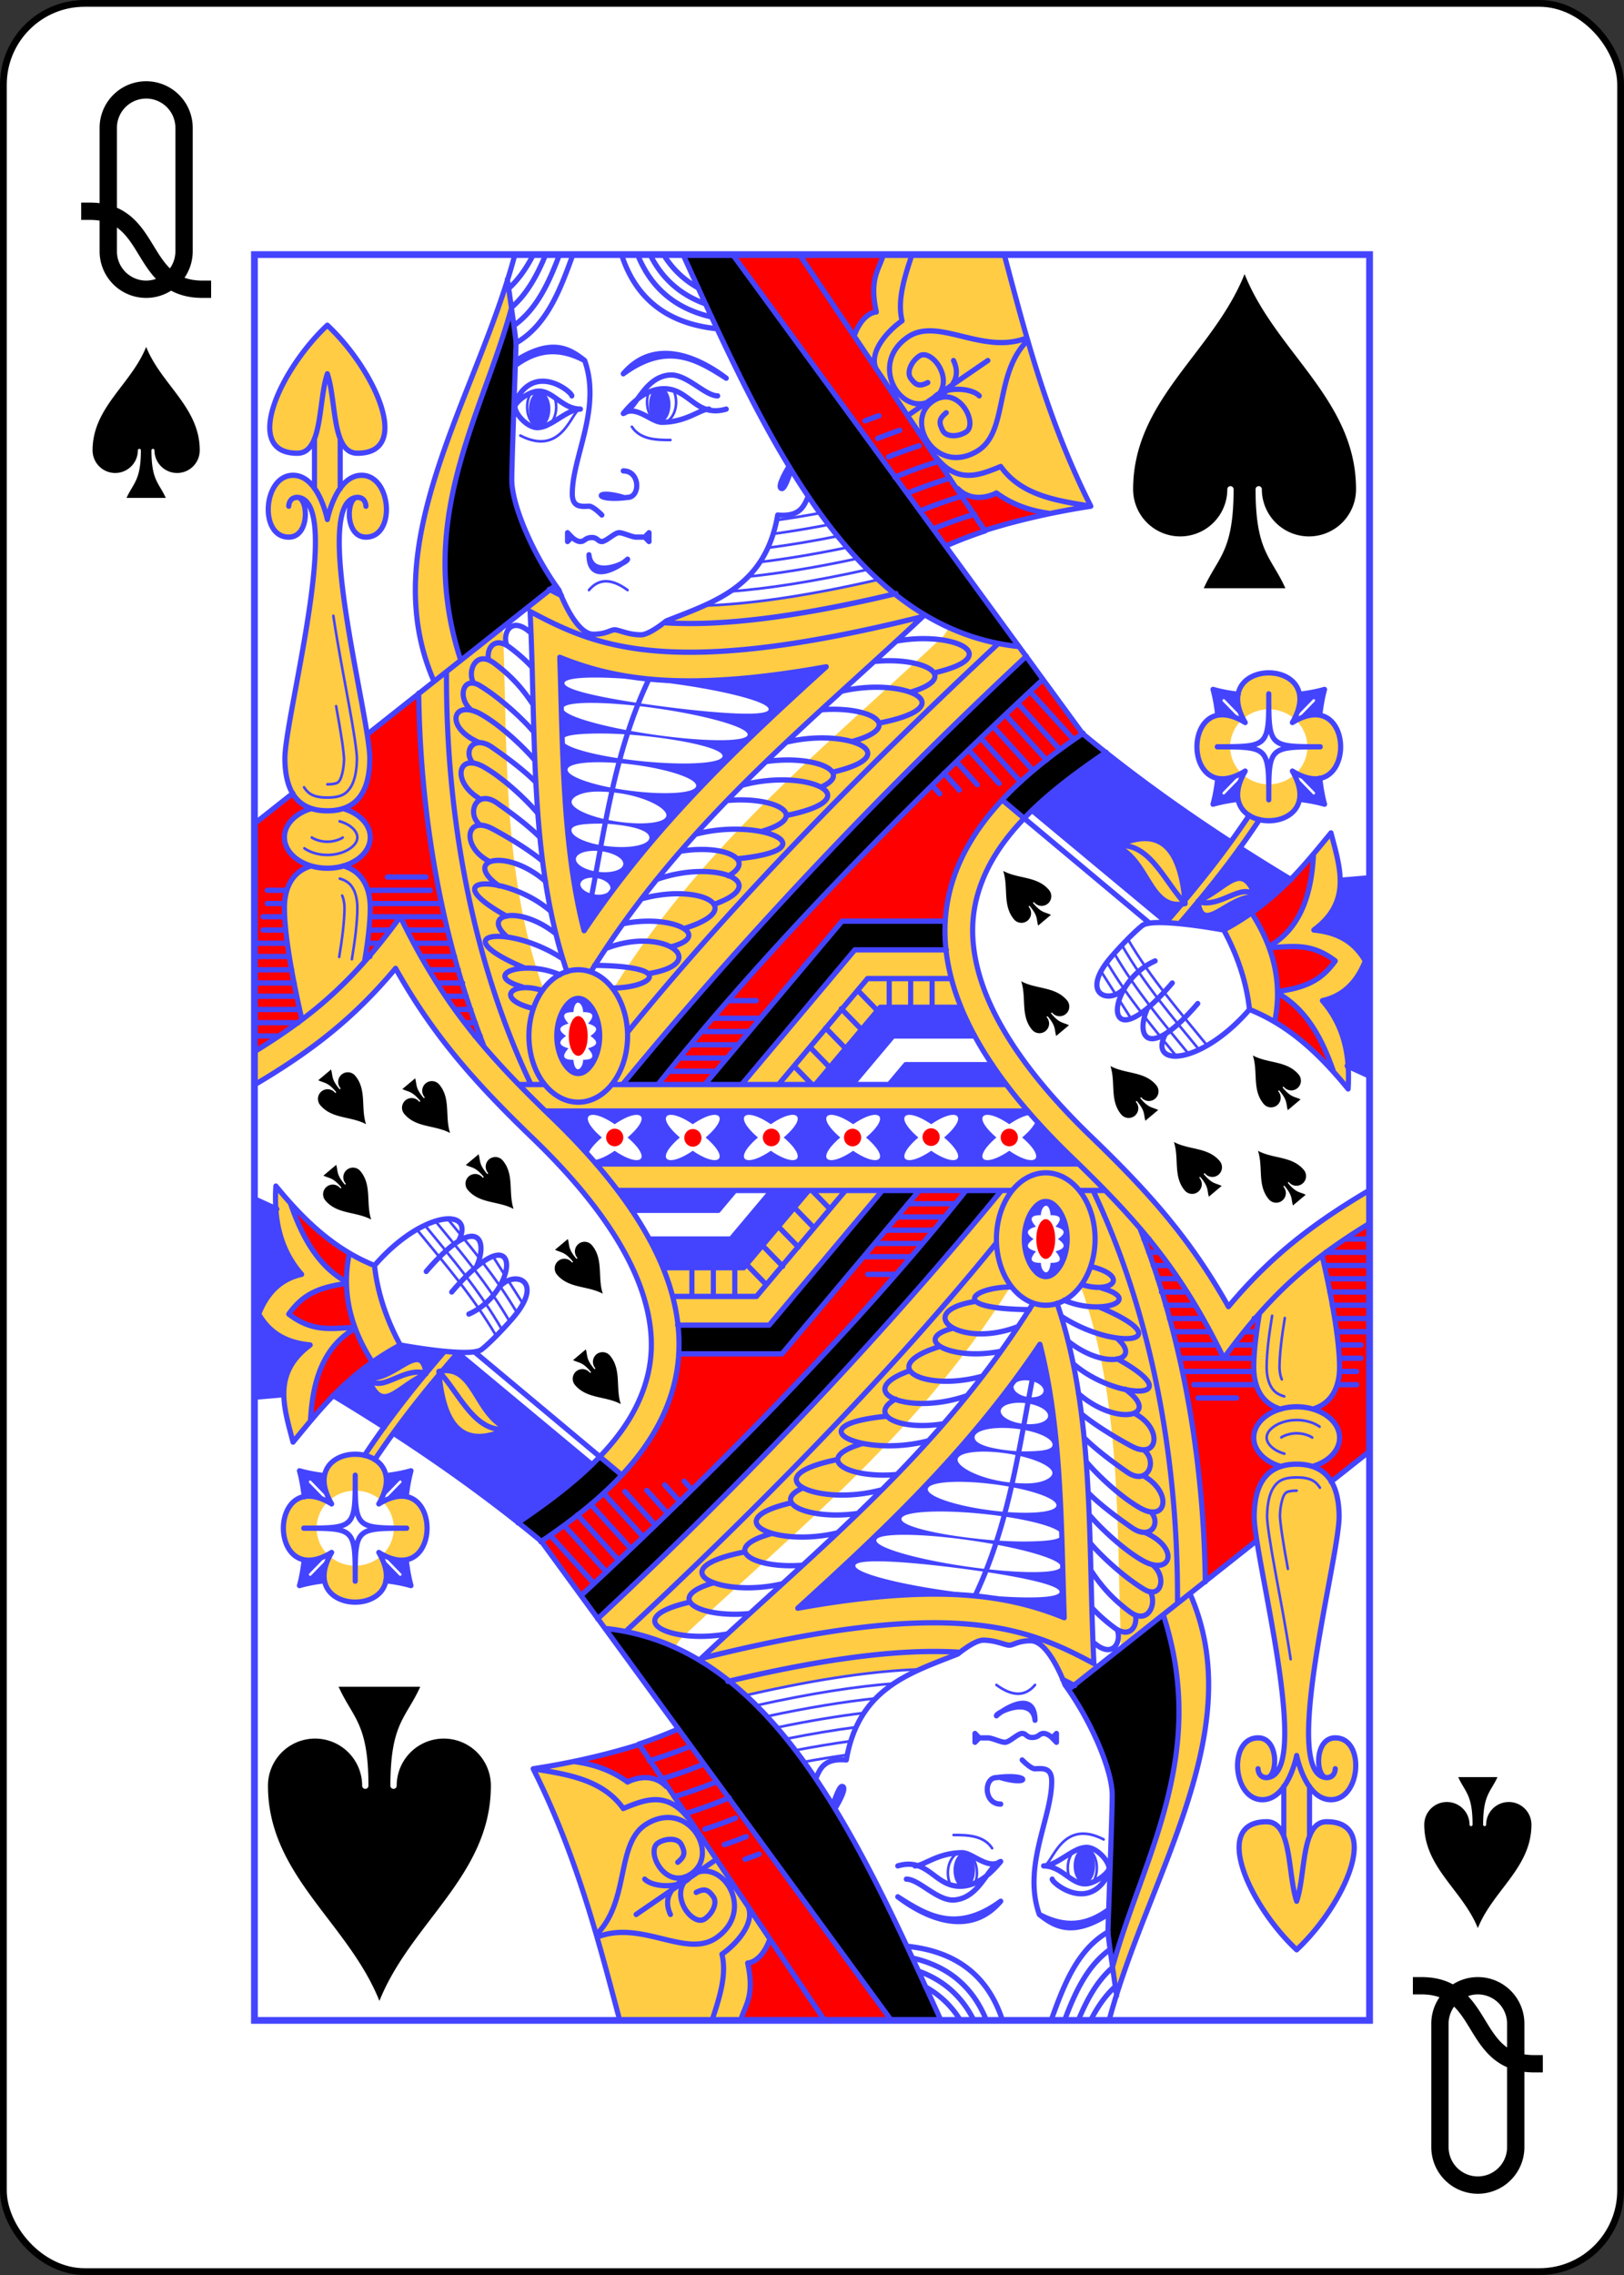 <svg xmlns="http://www.w3.org/2000/svg" xmlns:xlink="http://www.w3.org/1999/xlink" width="240" height="336" viewBox="-120 -168 240 336" preserveAspectRatio="none" class="card"><rect x="-120" y="-168" width="240" height="336" fill="#333333" stroke="none"/><defs><path id="i" d="M-82.4-130.4H82.4v260.8H-82.4z"/></defs><symbol id="h" viewBox="-500 -500 1000 1000" preserveAspectRatio="xMinYMid"><path d="M-260 100c300 0 220 360 520 360M-175 0v-285a175 175 0 01350 0v570a175 175 0 01-350 0z" stroke="#000" stroke-width="80" stroke-linecap="square" stroke-miterlimit="1.5" fill="none"/></symbol><symbol id="a" viewBox="-600 -600 1200 1200" preserveAspectRatio="xMinYMid"><path d="M0-500c100 250 355 400 355 685a150 150 0 01-300 0 10 10 0 00-20 0c0 200 50 215 95 315h-260c45-100 95-115 95-315a10 10 0 00-20 0 150 150 0 01-300 0c0-285 255-435 355-685z"/></symbol><symbol id="b" preserveAspectRatio="none" viewBox="0 0 1300 2000"><path fill="#FC4" d="M635.396 0l216.471 312.338c43.24-13.22 86.964-21.99 123.133-27.338-50.098-96.776-75.106-190.846-100.889-285zm-339.87 27.285c-49.25 153.695-152.772 308.255-86.274 455.799l-17.434 13.45c1.766 151.1 30.086 286.57 74.541 398.609 18.126 21.287 38.563 42.115 61.479 64.115 3.611 3.467 7.284 6.962 11.338 10.619l562.303.123-.415-.52c-.122-.138-.237-.274-.359-.412 15.277 17.283 32.65 35.126 52.316 53.543C1030.143 1094.837 1080 1150 1130 1250c52.982-70.642 98.186-110.097 170-152.787v-37.602c-68.62 39.335-116.942 76.655-164.555 131.967-44.949-77.848-93.917-130.607-160.209-192.69-76.06-71.23-114.274-131.59-129.37-180.425-15.098-48.834-8.91-86.603 7.948-120.969 28.318-57.727 91.514-102.355 139.07-133.863l-26.779-21.49c-69.568 45.97-172.88 123.534-159.996 244.347L699.861 787.5 568.063 939.893l-138.579-.03C578.06 763.3 745.83 594.028 899.188 455.1l-9.569-10.99c-28.867-3.021-55.644-10.377-80.517-21.428a32.409 32.409 0 01-7.944 11.234C665.116 558.396 525.47 665.166 419.79 829.432l-27.332-17.584c109.236-169.793 252.13-278.721 386.762-401.91l17.513 6.863c-17.744-8.987-34.487-19.892-50.29-32.485-124.713 29.032-208.276 36.481-267.268 31.983 0 0-19.317 14.605-29.317 14.605-15 0-25.58-5.644-30.58-5.644s-10 5-25 5-30-25-40-50a289.46 289.46 0 01-4.232-5.793l-39.219 30.256 10.51-.545c7.172 138.453-1.258 281.236 43.03 408.134l-27.419 17.667a32.671 32.671 0 01-3.267-6.958C288.229 692.79 295.294 552.704 289.598 421.1l-69.703 53.773L240.1 458.28c-53.015-160.42 25.44-275.424 59.996-399.318zM85 80C30 130-15 225 50 225c9.343 0 15.216-5.71 19.6-15.59l-.055 54.807C63.117 255.8 55.219 250 45 250c-35 0-40 70-5 70 24.463 0 22.958-43.082 10.813-44.932 53.481 5.086-15.81 250.164-15.303 296.221.268 24.388 6.628 48.737 31.463 56.21C48.177 632.493 35 645.168 35 660c0 14.308 12.266 26.61 30.385 32.256C41.675 699.576 35 720.74 35 740c0 36.244 13.136 96.132 20.518 126.33 27.086-19.784 50.566-40.901 73.322-66.111 3.308-21.304 6.16-43.33 6.16-60.219 0-19.4-6.772-40.731-30.848-48.041 13.876-5.208 25.13-15.37 30.848-31.959 0-14.833-13.182-27.511-30.787-32.898 24.056-8.659 30.018-32.218 30.277-55.813.507-46.057-68.784-291.135-15.303-296.22C107.043 276.917 105.537 320 130 320c35 0 30-70-5-70-10.834 0-19.06 6.522-25.074 15.021l.326-55.742C104.49 219 110.42 225 120 225c65 0 20-95-35-145zm641.48 287.838c-86.625 19.834-151.788 28.17-200.804 29.242-14.225 6.274-30.072 11.922-45.78 18.96 58.993 4.498 142.555-2.952 267.198-32.038-7.753-5.207-14.389-10.77-20.614-16.164zm-370.49 88.29c29.627 11.746 64.914 21.56 110.03 25.151 51.302 4.085 115.556.486 200.564-14.404C568.012 554 468.16 644.255 384.25 765.713c-25.012-94.806-24.71-201.037-28.26-309.584zm826.51 17.622c-24.04 0-48.056 17.347-29.86 52.023A45 42.5 0 011182.5 515a45 42.5 0 0129.865 10.764c18.187-34.67-5.827-52.014-29.865-52.014zm-54.691 47.48c-45.248.775-37.643 97.738 22.793 66.217A45 42.5 0 011137.5 557.5a45 42.5 0 0113.111-29.943c-8.689-4.534-16.298-6.438-22.802-6.327zm109.382 0c-6.502-.11-14.107 1.793-22.793 6.323A45 42.5 0 011227.5 557.5a45 42.5 0 01-13.11 29.943c60.443 31.534 68.051-65.438 22.801-66.213zm-24.83 67.995A45 42.5 0 011182.5 600a45 42.5 0 01-29.865-10.764c-11.988 22.852-5.631 38.17 6.972 45.96-23.682 34.463-48.94 66.025-74.949 96.206-5.493-55.707-26.207-85.944-79.658-61.402 37.225 16.128 38.57 70.317 75.95 65.697a1934.657 1934.657 0 01-17.698 20.102l15.207 1.887a1736.726 1736.726 0 0021.611-24.854c5.193 39.081 35.07-7.574 67.213-5.5-16.48-41.743-32.05-10.505-66.478 4.637 24.57-28.867 48.407-59.084 70.802-91.955 26.568 6.128 61.741-10.798 40.754-50.79zM1255 655c-32.963 38.744-63.867 77.98-125 110 16.82 30.213 26.654 60.208 30 90 47.231 18.324 82.887 51.837 115 90 2.342-37.044-4.297-71.387-30-100 23.35-4.999 40.003-20.019 50-45-14.528-24.402-35.976-32.7-60-35 44.875-32.167 30.267-71.34 20-110zM811.885 817.785c10.865 41.666 35.342 88.007 78.586 139.424a901.194 901.194 0 01-14.221-17.254l-286.463-.059 64.606-.457 75.191-86.939 93.883-.34c-4.903-11.907-8.744-23.39-11.582-34.375zM377.5 842.5c4.423 0 9.318 2.003 14.867 9.24 5.55 7.238 10.133 19.282 10.133 33.26 0 13.978-4.584 26.022-10.133 33.26-5.549 7.237-10.444 9.24-14.867 9.24s-9.318-2.003-14.867-9.24c-5.55-7.238-10.133-19.282-10.133-33.26 0-13.978 4.584-26.022 10.133-33.26 5.549-7.237 10.444-9.24 14.867-9.24z"/></symbol><symbol id="c" preserveAspectRatio="none" viewBox="0 0 1300 2000"><path fill="red" d="M557.518 0l248.449 330.457 45.047-18.459L635.367 0zm78.021 0l63.766 90.75C710 65 725 65 725 65c-8.493-38.22 3.315-47.896 8.201-65zM820 265l31.867 47.338c25.64-7.839 51.453-14.113 75.787-19.072C907.758 290.72 885.52 284.656 865 270c-10 5-30 10-45-5zm99.127 216.287c-154.982 139.73-323.574 305.789-448.772 458.725L525 940l160-185h120.418l-.055-.412c6.375-102.762 97.501-170.658 160.412-212.229zm-727.42 15.563l-59.861 46.347-.397.305c1.931 12.046 3.108 21.693 3.041 27.787-.26 23.595-6.22 47.154-30.277 55.813C121.818 632.489 135 645.167 135 660c-5.718 16.588-16.972 26.75-30.848 31.959C128.228 699.269 135 720.601 135 740c0 16.89-2.852 38.915-6.16 60.219a500.97 500.97 0 01-5.873 6.394c15.6-16.646 30.96-35.182 47.033-56.613 30.251 60.502 60.449 104.592 96.857 145.715-44.955-112.61-73.273-248.08-75.15-398.865zM44.531 610.36L0 644.615v258.168c30.798-18.317 56.707-36.047 80.428-55.885-8 6.672-16.27 13.121-24.91 19.432C48.136 836.132 35 776.244 35 740c0-19.26 6.675-40.424 30.385-47.744C47.265 686.61 35 674.308 35 660c0-14.83 13.177-27.506 31.973-32.502-10.444-3.142-17.611-9.277-22.442-17.137zm1190.098 68.797l-1.121 1.047c-20.054 23.043-41.871 45.665-71.744 65.723 27.117 39.371 36.653 80.373 27.744 123.129 25.439 14.764 47.233 33.87 67.875 55.841-10.09-28.953-26.957-68.052-64.62-89.363 37.102-5.814 52.6-16.02 67.237-35.535-28.578-21.248-50.476-15.945-77.303-15.67 39.15-21.896 49.937-64.783 51.932-105.172zM110.746 819.238zm-5.152 5.051c-.768.743-1.535 1.487-2.307 2.223.771-.736 1.539-1.48 2.307-2.223zm-5.262 5.006zm-6.539 6.021zM377.5 862.5a11 22.5 0 00-11 22.5 11 22.5 0 0011 22.5 11 22.5 0 0011-22.5 11 22.5 0 00-11-22.5zm225.176 127.465a10 10 0 00-10 10 10 10 0 0010 10 10 10 0 0010-10 10 10 0 00-10-10zM420 990a10 10 0 00-10 10 10 10 0 0010 10 10 10 0 0010-10 10 10 0 00-10-10zm91.133.41a10 10 0 00-10 10 10 10 0 0010 10 10 10 0 0010-10 10 10 0 00-10-10z"/></symbol><symbol id="d" preserveAspectRatio="none" viewBox="0 0 1300 2000"><path fill="#44F" d="M472.5 150a12.5 20 0 00-12.5 20 12.5 20 0 0012.5 20 12.5 20 0 0012.5-20 12.5 20 0 00-12.5-20zm-140 5a12.5 20 0 00-12.5 20 12.5 20 0 0012.5 20 12.5 20 0 0012.5-20 12.5 20 0 00-12.5-20zm23.49 301.129c3.55 108.547 3.248 214.778 28.26 309.584C468.16 644.256 568.012 554 666.584 466.875c-85.008 14.89-149.262 18.489-200.564 14.404-45.116-3.591-80.403-13.405-110.03-25.15zm42.926 22.922c22.576.103 52.528 2.344 83.498 6.246 65.746 8.284 118.153 21.659 117.055 29.873-1.099 8.214-56.31 5.079-122.053-3.205-65.74-8.284-117.118-18.579-116.027-26.793.534-4.02 14.071-6.229 37.527-6.121zM1117.5 492.5c2.401 8.404 4.227 18.25 5.475 28.844v.361c7.387-1.364 16.465.084 27.232 5.623l-21.267-21.267a1.5 1.5 0 011.044-2.577 1.5 1.5 0 011.077.455l21.267 21.268c-5.529-10.748-6.98-19.813-5.629-27.193-10.728-1.25-20.702-3.086-29.199-5.514zm130 0c-8.425 2.407-18.299 4.234-28.924 5.482h-.28c1.362 7.386-.086 16.461-5.622 27.223l21.266-21.266a1.5 1.5 0 011.03-.453 1.5 1.5 0 011.09 2.575l-21.267 21.267c10.757-5.534 19.827-6.984 27.21-5.627v-.172c1.25-10.665 3.082-20.576 5.497-29.029zm-853.6 15.258c20.385.103 47.43 2.344 75.393 6.246 59.364 8.284 106.684 21.659 105.691 29.873-.992 8.214-49.917 8.157-109.277-.127-59.364-8.284-106.684-21.659-105.691-29.873.486-4.02 12.709-6.227 33.884-6.12zm7.696 34.68c15.093-.076 32.614.814 50.478 2.562 51.502 5.04 94.008 14.752 93.676 23.004-.329 8.252-42.347 10.855-93.85 5.814-51.501-5.04-92.982-15.816-92.65-24.068.203-5.087 15.52-7.179 42.346-7.313zM992.41 563.53c-26.288 17.831-58.004 39.716-85.844 65.823l156.686 126.445c5.93-6.645 11.83-13.341 17.697-20.102-37.378 4.62-38.724-49.57-75.949-65.697 53.45-24.542 74.165 5.695 79.658 61.402 18.288-21.222 36.203-43.132 53.461-66.25-50.496-31.89-99.368-65.632-145.709-101.62zm92.248 167.871c-1.235 1.434-2.47 2.868-3.709 4.295A43.255 43.255 0 001085 735c-.104-1.216-.224-2.404-.342-3.598zm-21.406 24.397l1.324 1.023C1092.824 758.22 1130 765 1130 765c33.235-17.408 57.528-36.95 78.082-57.385a2388.255 2388.255 0 01-59.21-35.719c-15.554 20.888-31.647 40.782-48.067 60.073 34.429-15.142 49.998-46.38 66.478-4.637-32.143-2.074-62.02 44.581-67.213 5.5a1736.726 1736.726 0 01-21.611 24.854zm-663.367-180.81c12.139-.076 26.23.813 40.597 2.562 41.422 5.04 74.784 15.817 74.516 24.068-.265 8.252-34.059 10.855-75.48 5.815-41.422-5.041-74.784-15.817-74.516-24.069.164-5.087 13.308-8.243 34.883-8.377zm814.908 12.683l21.268 21.267a1.5 1.5 0 11-2.121 2.122l-21.266-21.266c5.537 10.764 6.984 19.84 5.62 27.226h.323c10.61 1.249 20.469 3.075 28.883 5.479-2.428-8.497-4.263-18.47-5.512-29.2-7.38 1.353-16.446-.099-27.195-5.628zm-64.588.002c-10.75 5.53-19.816 6.98-27.197 5.627v.072c-1.249 10.702-3.085 20.648-5.508 29.127 8.498-2.428 18.47-4.265 29.2-5.514-1.353-7.38.1-16.445 5.628-27.193l-21.268 21.268a1.5 1.5 0 11-2.12-2.121zM399.951 608.22c7.756-.014 16.34.595 25.049 1.779 30.51 4.147 55.198 16.746 55.244 25 .05 8.255-24.648 11.585-55.16 7.438-30.51-4.147-55.282-14.2-55.328-22.454-.033-5.622 11.687-11.73 30.195-11.763zm2.942 36.283A138.68 138.68 0 01415 645c25.086 2.107 44.778 7.028 45.422 14.979.643 7.95-19.171 12.685-44.256 10.578-25.086-2.108-45.944-10.261-46.588-18.211-.523-6.467 13.793-7.764 33.315-7.842zm-6.372 30.781c1.538.001 3.102.061 4.674.18 15.244 1.152 28.129 7.432 28.78 14.027.652 6.595-11.178 11.008-26.422 9.856-15.244-1.153-28.129-7.433-28.78-14.028-.573-5.811 8.608-10.048 21.748-10.035zm-2.72 30.47c.975.003 1.966.05 2.963.145 9.66.915 17.828 5.899 18.242 11.133.412 5.235-7.086 8.737-16.748 7.822-9.661-.914-17.828-5.898-18.242-11.132-.365-4.614 5.455-7.977 13.785-7.967zm906.199.079l-34.277 2.855c.225 20.003-6.783 39.154-30.72 56.311 24.025 2.3 45.473 10.598 60 35-9.996 24.981-26.65 40.001-50 45 19.683 21.91 28.178 47.183 30.03 74.453l.01.008L1300 930.555zm-167.266 64.205c.238.447.471.894.706 1.34-.235-.446-.468-.894-.706-1.34zm3.041 5.883c.083.166.171.332.254.498-.083-.166-.17-.332-.254-.498zm2.676 5.484c.215.453.425.905.637 1.358-.212-.453-.422-.905-.637-1.358zm2.455 5.324c.18.4.364.801.541 1.202-.177-.4-.361-.801-.54-1.202zm2.596 5.985c.21.502.413 1.004.62 1.506-.207-.502-.41-1.004-.62-1.506zm2.07 5.117c.198.503.4 1.005.594 1.508-.194-.503-.396-1.005-.594-1.508zm2.342 6.188c.192.53.376 1.06.564 1.591-.188-.53-.372-1.06-.564-1.591zm1.732 4.964c.205.605.411 1.21.61 1.815-.199-.605-.405-1.21-.61-1.815zm2.028 6.266c.184.602.358 1.203.537 1.805-.18-.602-.353-1.203-.537-1.805zm1.469 5.01zM377.5 842.5c-4.423 0-9.318 2.003-14.867 9.24-5.55 7.238-10.133 19.282-10.133 33.26 0 13.978 4.584 26.022 10.133 33.26 5.549 7.237 10.444 9.24 14.867 9.24s9.318-2.003 14.867-9.24c5.55-7.238 10.133-19.282 10.133-33.26 0-13.978-4.584-26.022-10.133-33.26-5.549-7.237-10.444-9.24-14.867-9.24zm-.273 4.795c2.955.088 5.949 5.08 5.949 10.705 10.931-.111 14.677 3.31 5.676 13 13.697 3.744 10.645 8.7 2.837 14 7.808 5.3 10.86 10.256-2.837 14 9.001 9.69 5.255 13.111-5.676 13 0 10-9.46 18-11.352 0-10.931.111-14.677-3.31-5.676-13-13.697-3.744-10.645-8.7-2.837-14-7.808-5.3-10.86-10.256 2.837-14-9.001-9.69-5.255-13.111 5.676-13 .828-7.875 3.104-10.773 5.403-10.705zm352.357 5.205l-75.191 86.94 43.003-.042L744.446 885H840l-15-32.5zm29.723 65l-19.23 22.236 136.173.22L860 917.5zm-104.135 52.42l-315.76.18c2.44 2.478 4.988 4.874 7.567 7.289 15.37 14.394 29.32 28.432 41.91 42.127 1.07-4.445 6.05-11.131 16.111-19.516-30-25-15-35 15-15 30-20 45-10 15 15 30 25 15 35-15 15-11.07 7.38-20.085 10.664-25.563 10.629 1.311 1.463 2.628 2.926 3.907 4.38l256.418-.132zm-170.012 4.445c5.45-.146 14.59 3.135 25.84 10.635 30-20 45-10 15 15 30 25 15 35-15 15-30 20-45 10-15-15-18.75-15.625-19.922-25.39-10.84-25.635zm91 0c5.45-.146 14.59 3.135 25.84 10.635 30-20 45-10 15 15 30 25 15 35-15 15-30 20-45 10-15-15-18.75-15.625-19.922-25.39-10.84-25.635z"/></symbol><symbol id="e" preserveAspectRatio="none" viewBox="0 0 1300 2000"><path d="M499.674 0c99.157 212.426 198.842 423.784 391.404 444.248L557.508 0zM299.898 59.855C265.541 182.854 187.085 297.86 240.1 458.28l109.775-85.334C322.205 333.641 300 282.29 300 255c0-20 5.003-150 5-155-.001-2.004-2.411-19.274-5.102-40.145zM899.91 454.842C746.551 593.77 578.784 763.04 429.508 939.469l40.847.543c125.198-152.936 293.79-318.995 448.6-458.633zm65.791 87.457c-28.872 19.187-64.125 44.128-93.978 75.523l25.55 20.043c30.23-29.844 65.96-54.59 95.6-73.978-9.281-6.88-18.471-14.107-27.172-21.588zM685 755L525.102 939.883 570 940l129.861-152.5h106.79L805 755z"/></symbol><symbol id="f" preserveAspectRatio="none" viewBox="0 0 1300 2000"><path stroke="#44F" stroke-linecap="round" stroke-linejoin="round" stroke-width="6" fill="none" d="M435 885a57.5 75 0 01-57.5 75 57.5 75 0 01-57.5-75 57.5 75 0 0157.5-75 57.5 75 0 0157.5 75v0m-17.923 55h458.95m-567.756 0h28.757m2.463 30h561.987M131.845 543.196l219.19-168.607M0 644.615l44.832-34.486m1093.334 55.053c-60.173-37.999-118.04-78.629-172.87-122.724m243.284 165.45a2389.01 2389.01 0 01-59.891-36.122M557.519 0l407.927 542.578m334.283 517.187c-68.477 39.278-116.733 76.573-164.284 131.813-44.949-77.848-93.917-130.607-160.209-192.69-76.06-71.23-114.274-131.59-129.37-180.425-15.098-48.834-8.91-86.603 7.948-120.969 28.318-57.727 91.513-102.355 139.07-133.863M499.685.037c99.152 212.416 198.83 423.741 390.657 443.814M364.365 812.312c-44.288-126.898-35.856-269.682-43.029-408.135 76.718 39.852 163.357 77.441 457.883 5.761-134.632 123.19-277.526 232.116-386.762 401.909m-36.48-355.722c29.63 11.748 64.92 21.562 110.043 25.154 51.305 4.085 115.563.486 200.578-14.406-98.578 87.128-198.392 177.482-282.246 298.861-24.966-94.927-24.798-201.062-28.375-309.609v0m511.366-15.719c-147.713 133.67-306.904 290.169-431.25 439.032M223.893 472.869c-.823 183.17 37.986 343.482 98.115 466.27M191.498 496.714c2.086 150.922 30.405 286.392 75.552 398.74m162.457 44.015C578.783 763.04 746.552 593.77 899.911 454.84m-429.556 485.17c125.198-152.935 293.79-318.994 448.6-458.632M525 940l160-185h120.419M567.926 940.05L699.86 787.5h106.79M611.464 939.39L714.723 820h97.264M654.392 939.44l75.192-86.94h93.897m-126.084 86.899L744.445 885h95.046m-99.416 54.736l19.232-22.236H860m46.392-288.077l157.393 127.254M871.924 617.813l171.32 139.198M459.62 481.348C414.869 573.513 406.452 669.627 385 765M303.656-.002c-44.563 162.791-165.042 327.08-94.233 483.475M240.1 458.28c-53.015-160.42 25.44-275.426 59.996-399.32m505.715 271.174c14.888-6.445 30.422-12.16 46.148-17.214M.097 902.74C71.867 860.066 117.037 820.616 170 750c50 100 99.857 155.164 176.979 227.39 281.56 263.683 94.15 409.61-13.085 480.469M377.5 842.5c4.423 0 9.318 2.003 14.867 9.24 5.55 7.238 10.133 19.282 10.133 33.26 0 13.978-4.584 26.022-10.133 33.26-5.549 7.237-10.444 9.24-14.867 9.24s-9.318-2.003-14.867-9.24c-5.55-7.238-10.133-19.282-10.133-33.26 0-13.978 4.584-26.022 10.133-33.26 5.549-7.237 10.444-9.24 14.867-9.24v0M1130 765c16.82 30.213 26.654 60.208 30 90 47.231 18.324 82.887 51.837 115 90 2.342-37.044-4.297-71.387-30-100 23.35-4.999 40.003-20.019 50-45-14.528-24.402-35.976-32.7-60-35 44.875-32.167 30.267-71.34 20-110-32.963 38.744-63.867 77.98-125 110v0m170-59.167l-34.324 2.86M1300 930.556l-26.171-11.631m-81.102-82.498c37.698 20.42 54.567 59.519 65.28 89.01m-75.038-140.513c26.555-.869 48.453-6.171 77.031 15.077-14.637 19.516-30.136 29.72-67.201 34.643m41.83-155.485c-1.995 40.39-12.783 83.276-52.204 104.577m-20.082-38.31c26.538 39.874 36.074 80.876 26.98 123.434M1130 765s-82.168-15-95-5c-12.832 10-32.97 31.307-40 40-31.97 39.527 3.645 49.73 20 30m35-30c-59.312 25.45-64.226 120.615 20 25m-28.807 28.53c-14.944 32.294.758 60.3 58.5-5.249m-37.508 34.31c-21.19 38.701 41.57 35.553 97.815-27.591m-96.748-99.2c33.572-37.625 66.287-76.828 96.447-120.735m-81.24 122.621c32.492-36.683 64.095-75.005 93.255-117.825M1085 735c-4.952-58.002-25.404-90.068-80-65 38.526 16.691 38.617 74.158 80 65v0m-80-65c37.807-6.254 56.14 40.797 80 65m15-2.668c35-15 50.673-47.072 67.282-5-32.282-2.084-62.282 45-67.282 5v0m.066.513c26.326 8.268 52.462-23.905 67.216-5.513M1155 585c-75 45-75-100 0-55-45-75 100-75 55 0 75-45 75 100 0 55 45 75-100 75-55 0v0m87.5-27.5c-60 0-60 0-60-60 0 60 0 60-60 60 60 0 60 0 60 60 0-60 0-60 60-60v0m-119.526-36.157c-1.248-10.594-3.072-20.44-5.473-28.843 8.576 2.45 18.654 4.3 29.497 5.55m-.243 118.928c-10.75 1.25-20.742 3.09-29.255 5.522 2.423-8.479 4.258-18.424 5.507-29.126m118.941-.388c1.25 10.85 3.1 20.933 5.552 29.514-8.414-2.404-18.273-4.23-28.883-5.478m-.04-119.039c10.624-1.248 20.498-3.076 28.923-5.483-2.415 8.453-4.247 18.364-5.495 29.029M357.958 386.26a654.832 654.832 0 01-14.283-7.126m404.393 4.804c-125.618 29.15-209.18 36.599-268.277 33.14m-123.802 39.05c29.627 11.745 64.914 21.559 110.03 25.15 51.302 4.085 115.556.486 200.564-14.404C568.012 554 468.16 644.255 384.25 765.713c-25.012-94.806-24.71-201.037-28.26-309.584v0M85 135c10.787 31.13 5 90 35 90 65 0 20-95-35-145-55 50-100 145-35 145 30 0 24.213-58.87 35-90v0M40 285s0-10 10-10c12.88 0 15 45-10 45-35 0-30-70 5-70 30 0 40 50 40 50s10-50 40-50c35 0 40 70 5 70-25 0-22.88-45-10-45 10 0 10 10 10 10m-10-10c-55 2.668 15 250 14.491 296.289C134.168 600.673 125 630 85 630s-49.168-29.327-49.491-58.711C35 525 105 277.669 50 275m20-10.016v-56.65m30 56.855v-56.445m3.206 418.649C121.818 632.488 135 645.167 135 660c0 19.33-22.386 35-50 35s-50-15.67-50-35c0-14.83 13.177-27.506 31.782-32.604m-.85 65.08C41.674 699.576 35 720.74 35 740c0 36.244 13.136 96.133 20.364 126.343m73.005-65.666C132.147 778.914 135 756.89 135 740c0-19.4-6.772-40.73-31.462-47.677M256.892 885h6.386M0 885h28.737m216.835-15h11.9M0 870h51.088m182.582-15h18.578M0 855h52.54m170.39-15h24.093M0 840h49.347m163.424-15h29.898M0 825h46.444m156.748-15h34.542M0 810h43.541m150.942-15h38.897m-103.918 0h5.225M0 795h40.638m145.427-15h42.961m-97.242 0h14.514M0 780h38.316m139.912-15h46.734m-91.146 0h24.673M10 765h26.284m98.403-15h86.502M10 750h24.543m100.434-15h83.019M15 735h20.123m97.532-15H205m-190 0h22.845M155 705h45m125-195c-11.823-17.571-24.455-31.947-45.421-47.163-21.678-15.732-32.015 9.637-23.863 22.705M325 540c-13.684-15.717-40.727-39.318-62.257-51.807-20.397-11.832-26.523 15.1-9.535 27.995m73.441 56.35c-13.684-15.716-40.423-39.855-62.257-51.806-33.042-18.087-43.84 14.159-2.743 31.807m68.033 79.606c-13.684-15.717-40.423-39.856-62.257-51.807-30.811-16.866-37.656 16.865-5.116 35.806m65.759-18.456c-13.861-13.59-33.316-27.705-50.773-39.513-22.075-14.93-34.105 4.474-22.836 17.226m77.737 83.987c-13.77-13.232-32.62-26.884-49.584-38.358-24.044-16.263-36.172 12.272-19.251 25.316m72.12 40.26c-16.237-12.964-39.967-26.862-58.056-36.268-31.27-16.262-36.887 20.479-3.298 37.12m65.315 22.486c-45.63-38.6-98.238-25.302-54.442 5.056m60.578 28.858c-49.783-42.234-140.14-42.27-51.454 5.5m65.03 48.07c-62.846-40.072-141.739-29.442-43.897 10.66m40.895 7.628c-43.416-18.163-92.791.21-43.97 13.657m23.614 4.178c-36.462-11.384-55.925 9.426-11.423 20.21m-.736-386.374c-7.192-7.586-15.51-14.892-25.858-22.402-17.521-12.715-26.72.328-25.123 12.489m49.503-29.247a228.182 228.182 0 00-4.06-3.014c-19.41-14.087-28.606 3.442-24.226 16.361m57.629 327.773c-41.829-32.624-87.13-22.987-57.827 2.599m102.835 33.088c97.552 1.04 65.936 25.615 21.194 25.634m-7.5-44.952c31.879-11.92 60.58-9.172 74.959-1.629 16.816 8.823 14.04 24.205-26.165 30.349m-28.448-56.704c58.576-11 103.694 13.949 55.484 26.189m-34.41-54.317c67.42-18.097 125.454 10.742 49.426 33.663m-31.898-55.65c69.254-23.47 135.427 4.476 67.152 28.146m-39.27-60.03c50.503-8.007 88.676 9.667 55.552 28.023m-38.523-47.189c77.254-19.944 157.955 17.262 48.762 27.753m-11.91-66.01c57.176-5.002 100.009 18.028 40.226 35.034m-22.25-52.405c75.248-19.797 151.842 14.61 51.224 34.336m-23.275-61.119c55.645-7.643 102.468 11.747 64.246 28.765m-40.348-50.813c71.57-16.516 140.665 14.62 53.46 34.064m-13.464-70.602c57.115-4.525 99.001 18.874 36.455 35.786m-12.802-56.767c73.88-16.896 144.864 16.899 43.681 36.081m-5.272-69.844c57.765-5.504 101.75 17.66 42.024 34.798m-16.39-57.86c68.018-11.92 127.591 17.44 43.803 36.028m-146.681-199.93C640.452 285.48 635.593 297.26 610 295c-14.372 81.302-73.773 98.388-130 120 0 0-19.42 15.646-29.42 15.646-15 0-25.58-5.646-30.58-5.646s-10 5-25 5-30-25-40-50c-30-40-55-96.045-55-125 0-20 5.003-150 5-155-.002-3.09-5.728-42.446-10.104-72.074m328.037 212.395c-6.317 10.231-13.74 24.421-7.933 24.679 2.734.121 6.97-10.378 10.244-19.906m278.916 249.72l50.564 54.176m-64.734-40.786l48.735 52.215m-63.377-39.332l48.02 51.45m-61.731-37.569l46.154 49.451m-60.774-36.544l45.963 49.246m-60.147-35.871l35.288 37.808m-49.458-24.419l24.026 25.742m-38.824-13.025l17.842 19.116m-31.643-5.332l8.928 9.566M482.759 925h55.418m-42.282-15h55.008m-42.693-15h55.83m-42.694-15h55.42m-42.283-15H589.9m-36.945-20H585m205-25v32.5M765 820v32.5M740 820v32.5m-36.732-19.232l22.578 22.578m-41.757-1.757l23.399 23.399m-41.552-1.552l22.783 22.783m-40.525-.525l22.578 22.578m-41.552-1.552l20.73 20.73m141.346-629.195c15.63-6.297 31.834-11.834 48.115-16.69m-63.254-3.714c15.845-6.355 32.272-11.933 48.765-16.812m-64.1-3.053c16.18-6.505 32.973-12.197 49.824-17.161m-64.098-1.096c16.426-6.797 33.543-12.737 50.76-17.91m-58.187-5.145c11.718-4.608 23.734-8.797 35.842-12.6m-48.416-8.346a532.284 532.284 0 0125.756-9.191m-40.617-10.698a614.2 614.2 0 0116.37-5.825M900.41 94.432c-51.863 19.822-103.68-24.662-138.977-.81C715 125 755 185 789.335 165.189 821.135 146.84 790 105 775 115c-9.303 6.202-14.888 18.31-10 25 6.18 8.459 10.489 9.628 20 5m116.467-47.867c-39.706 38.323-22.12 103.88-58.726 125.388-48.318 28.389-85.238-33.553-52.57-56.007 30.256-20.797 54.606 25.324 39.12 34.554-9.604 5.724-22.937 5.55-26.87-1.743-4.971-9.221-4.17-13.613 4.103-20.203M765 180l90-60m-10 40c-10-10-45.467-11.357-55 5 22.008-11.038 34.763-24.757 25-45m-20 110c25 30 50 20 75 10 24.055 32.765 64.661 38.666 105 45M725 130c-10-20 15-45 30-55-5.851-23.051 2.707-48.99 11.594-74.995M700 90c10-25 25-25 25-25-8.483-38.172 3.289-47.867 8.187-64.931M427.964.019c17.101 51.729 55.35 78.381 111.355 83.975M446.671.044c15.96 38.8 45.365 61.656 86.47 70.64M461.244.015c13.98 27.431 35.684 45.703 64.339 55.732M476.996.108c10.384 16.346 24.002 28.856 40.64 37.786M371.264.044c-14.92 40.153-30.346 80.031-66.567 100.242M355.609.044c-12.266 31.76-26.47 61.802-52.938 80.255M339.571.02c-9.837 23.175-21.68 44.51-39.856 59.863m25.442-59.8c-7.692 14.638-16.88 27.88-28.89 38.46M305 120c41.102-25.066 61.56-14.287 80 0 20 55-15 110-14.42 151.676.216 15.477 11.728 13.449 19.42 13.324 5-.081 15 10 15 10M305 125c29.586-20.976 55.476-17.507 80-5m45 125c20 0 20 30 5 30-40 5-40-10-5 0m-65 40v10l5-5-5-5v0m90 5l5-5v10l-5-5v0m-85 0s5 5 10 5 5.244-4.01 12.322-4.485C400 320 400 325 405 325c5 0 15-10 20-10s15 5 20 5h10m-65 20c3.07 28.452 45.614 8.689 45 5-5 5-44.772 31.851-45-5v0m40-205c51.536-36.719 85.865-16.182 120 5-35.405-25.982-85-45-120-5v0m110 25c-15 0-36.47-25.385-56.386-23.549C453.799 139.2 445 175 430 180c17.935-21.408 33.794-28.22 48.07-28.065C507.274 152.25 515 185 550 175m-120 5c15-10 32.81 10.043 45.174 9.945C504.082 189.717 519.494 175 530 175m-150 0c-20 0-30.874-19.165-47.032-20.29-12.341-.86-29.194 12.612-29.194 17.612 0 7.071 11.237 20.708 22.743 23.259 16.39 3.633 36.295-20.232 53.483-20.581v0m-75-10c22.643-42.75 64.953-9.492 65-5m450 105c15 15 35 10 45 5 20.52 14.656 42.757 20.72 62.683 23.23m-75.816 19.107C895.107 299.117 938.83 290.348 975 285 924.901 188.223 899.9 94.153 874.117-.002m-22.25 312.34C895.107 299.117 938.83 290.347 975 285 924.901 188.223 899.9 94.153 874.117-.002m-23.104 312L635.367 0m292.286 293.265C907.757 290.72 885.52 284.657 865 270c-10 5-30 10-45-5"/></symbol><symbol id="g" preserveAspectRatio="none" viewBox="0 0 1300 2000"><path stroke="#44F" stroke-linecap="round" stroke-linejoin="round" stroke-width="3" fill="none" d="M986.603 811.202l17.526 26.837m3.576 5.476l14.288 21.88m-28.503-64.527c12.595 20.813 26.366 39.794 40.672 57.94m3.681 4.637c6.058 7.579 12.2 15.025 18.38 22.413m3.58 4.269c4.936 5.872 9.89 11.716 14.837 17.57m-72.35-116.42c25.654 42.892 56.33 77.957 86.527 113.772m-77.496-122.805c26.598 44.899 58.723 81.183 90.152 118.553m-83.262-125.392c27.227 45.115 59.986 81.61 91.789 119.595M91.99 409.09c5.347 34.4 12.365 69.897 17.979 99.543 5.614 29.645 9.607 54.847 9.523 62.492-.145 13.187-2.604 25.095-7.351 32.22C107.393 610.472 101.334 615 85 615c-16.334 0-22.393-4.529-27.14-11.654m37.37-91.922c2.784 14.698 5.162 28.282 6.813 38.99 1.65 10.708 2.46 19.517 2.45 20.547-.126 11.422-3.038 21.371-4.835 24.068-1.554 2.333-1.96 2.672-3.316 3.332C94.986 599.022 91.78 600 85 600m14.244 41.86C113.484 645.757 120 654.052 120 660c0 3.875-2.134 8.183-8.246 12.46C105.642 676.74 95.97 680 85 680s-20.642-3.26-26.754-7.54m41.23 34.304c8.836 2.485 12.848 6.435 15.93 11.998C118.488 724.324 120 732.046 120 740c0 15.2-2.706 36.775-6.41 58.111m-10.64-137.828C99.902 662.338 92.86 665 85 665c-7.997 0-15.198-2.76-18.152-4.828m35.437 65.86C103.523 728.264 105 733.946 105 740c0 13.42-2.566 34.674-6.19 55.545m627.95-427.266c-86.906 19.393-152.067 27.729-201.921 29.296m190.774-40.986c-65.672 14.19-118.49 21.873-161.445 25.042m148.87-37.372c-49.767 10.383-91.884 16.912-127.755 20.523m115.505-33.013c-38.304 7.698-71.909 13.042-101.508 16.491m90.858-29.388c-30.036 5.827-57.089 10.165-81.515 13.253m71.582-26.36c-23.347 4.37-44.834 7.816-64.642 10.458m54.01-23.508c-18.048 3.24-34.946 5.91-50.783 8.073M390 380c11.945-13.956 27.22-12.698 45 0m5-185c10 15 30 15 45 15m-175-5c50 25 60-30 70-30m-29.98-12.945c1.143 3.179 1.786 6.767 1.786 10.564 0 13.036-7.581 23.604-16.933 23.604s-16.934-10.568-16.934-23.604c0-5.798 1.5-11.108 3.988-15.217m166.631-3.795c1.908 3.82 3.027 8.463 3.027 13.47 0 13.036-7.582 23.604-16.934 23.604s-16.933-10.568-16.933-23.604c0-4.032.725-7.829 2.004-11.15"/><use xlink:href="#a" height="90" width="90" transform="scale(1 .972) rotate(-40 1876.128 -1066.716)"/><use xlink:href="#a" height="90" width="90" transform="scale(1 .972) rotate(-40 2031.766 -1019.403)"/><use xlink:href="#a" height="90" width="90" transform="scale(1 .972) rotate(-40 1968.632 -889.92)"/><use xlink:href="#a" height="90" width="90" transform="scale(1 .972) rotate(-40 1810.088 -832.503)"/><use xlink:href="#a" height="90" width="90" transform="scale(1 .972) rotate(-40 1622.41 -739.017)"/><use xlink:href="#a" height="90" width="90" transform="scale(1 .972) rotate(-40 1435.246 -774.469)"/></symbol><rect width="239" height="335" x="-119.5" y="-167.5" rx="12" ry="12" fill="#fff" stroke="#000"/><use width="164.8" height="260.8" x="-82.4" y="-130.4" xlink:href="#b"/><use transform="rotate(180)" width="164.8" height="260.8" x="-82.4" y="-130.4" xlink:href="#b"/><use width="164.8" height="260.8" x="-82.4" y="-130.4" xlink:href="#c"/><use transform="rotate(180)" width="164.8" height="260.8" x="-82.4" y="-130.4" xlink:href="#c"/><use width="164.8" height="260.8" x="-82.4" y="-130.4" xlink:href="#d"/><use transform="rotate(180)" width="164.8" height="260.8" x="-82.4" y="-130.4" xlink:href="#d"/><use width="164.8" height="260.8" x="-82.4" y="-130.4" xlink:href="#e"/><use transform="rotate(180)" width="164.8" height="260.8" x="-82.4" y="-130.4" xlink:href="#e"/><use width="164.8" height="260.8" x="-82.4" y="-130.4" xlink:href="#f"/><use transform="rotate(180)" width="164.8" height="260.8" x="-82.4" y="-130.4" xlink:href="#f"/><use width="164.8" height="260.8" x="-82.4" y="-130.4" xlink:href="#g"/><use transform="rotate(180)" width="164.8" height="260.8" x="-82.4" y="-130.4" xlink:href="#g"/><use xlink:href="#h" height="32" width="32" x="-114.4" y="-156"/><use xlink:href="#a" height="26.769" width="26.769" x="-111.784" y="-119"/><use xlink:href="#a" height="55.68" width="55.68" x="36.088" y="-132.16"/><g transform="rotate(180)"><use xlink:href="#h" height="32" width="32" x="-114.4" y="-156"/><use xlink:href="#a" height="26.769" width="26.769" x="-111.784" y="-119"/><use xlink:href="#a" height="55.68" width="55.68" x="36.088" y="-132.16"/></g><use xlink:href="#i" stroke="#44F" fill="none"/></svg>